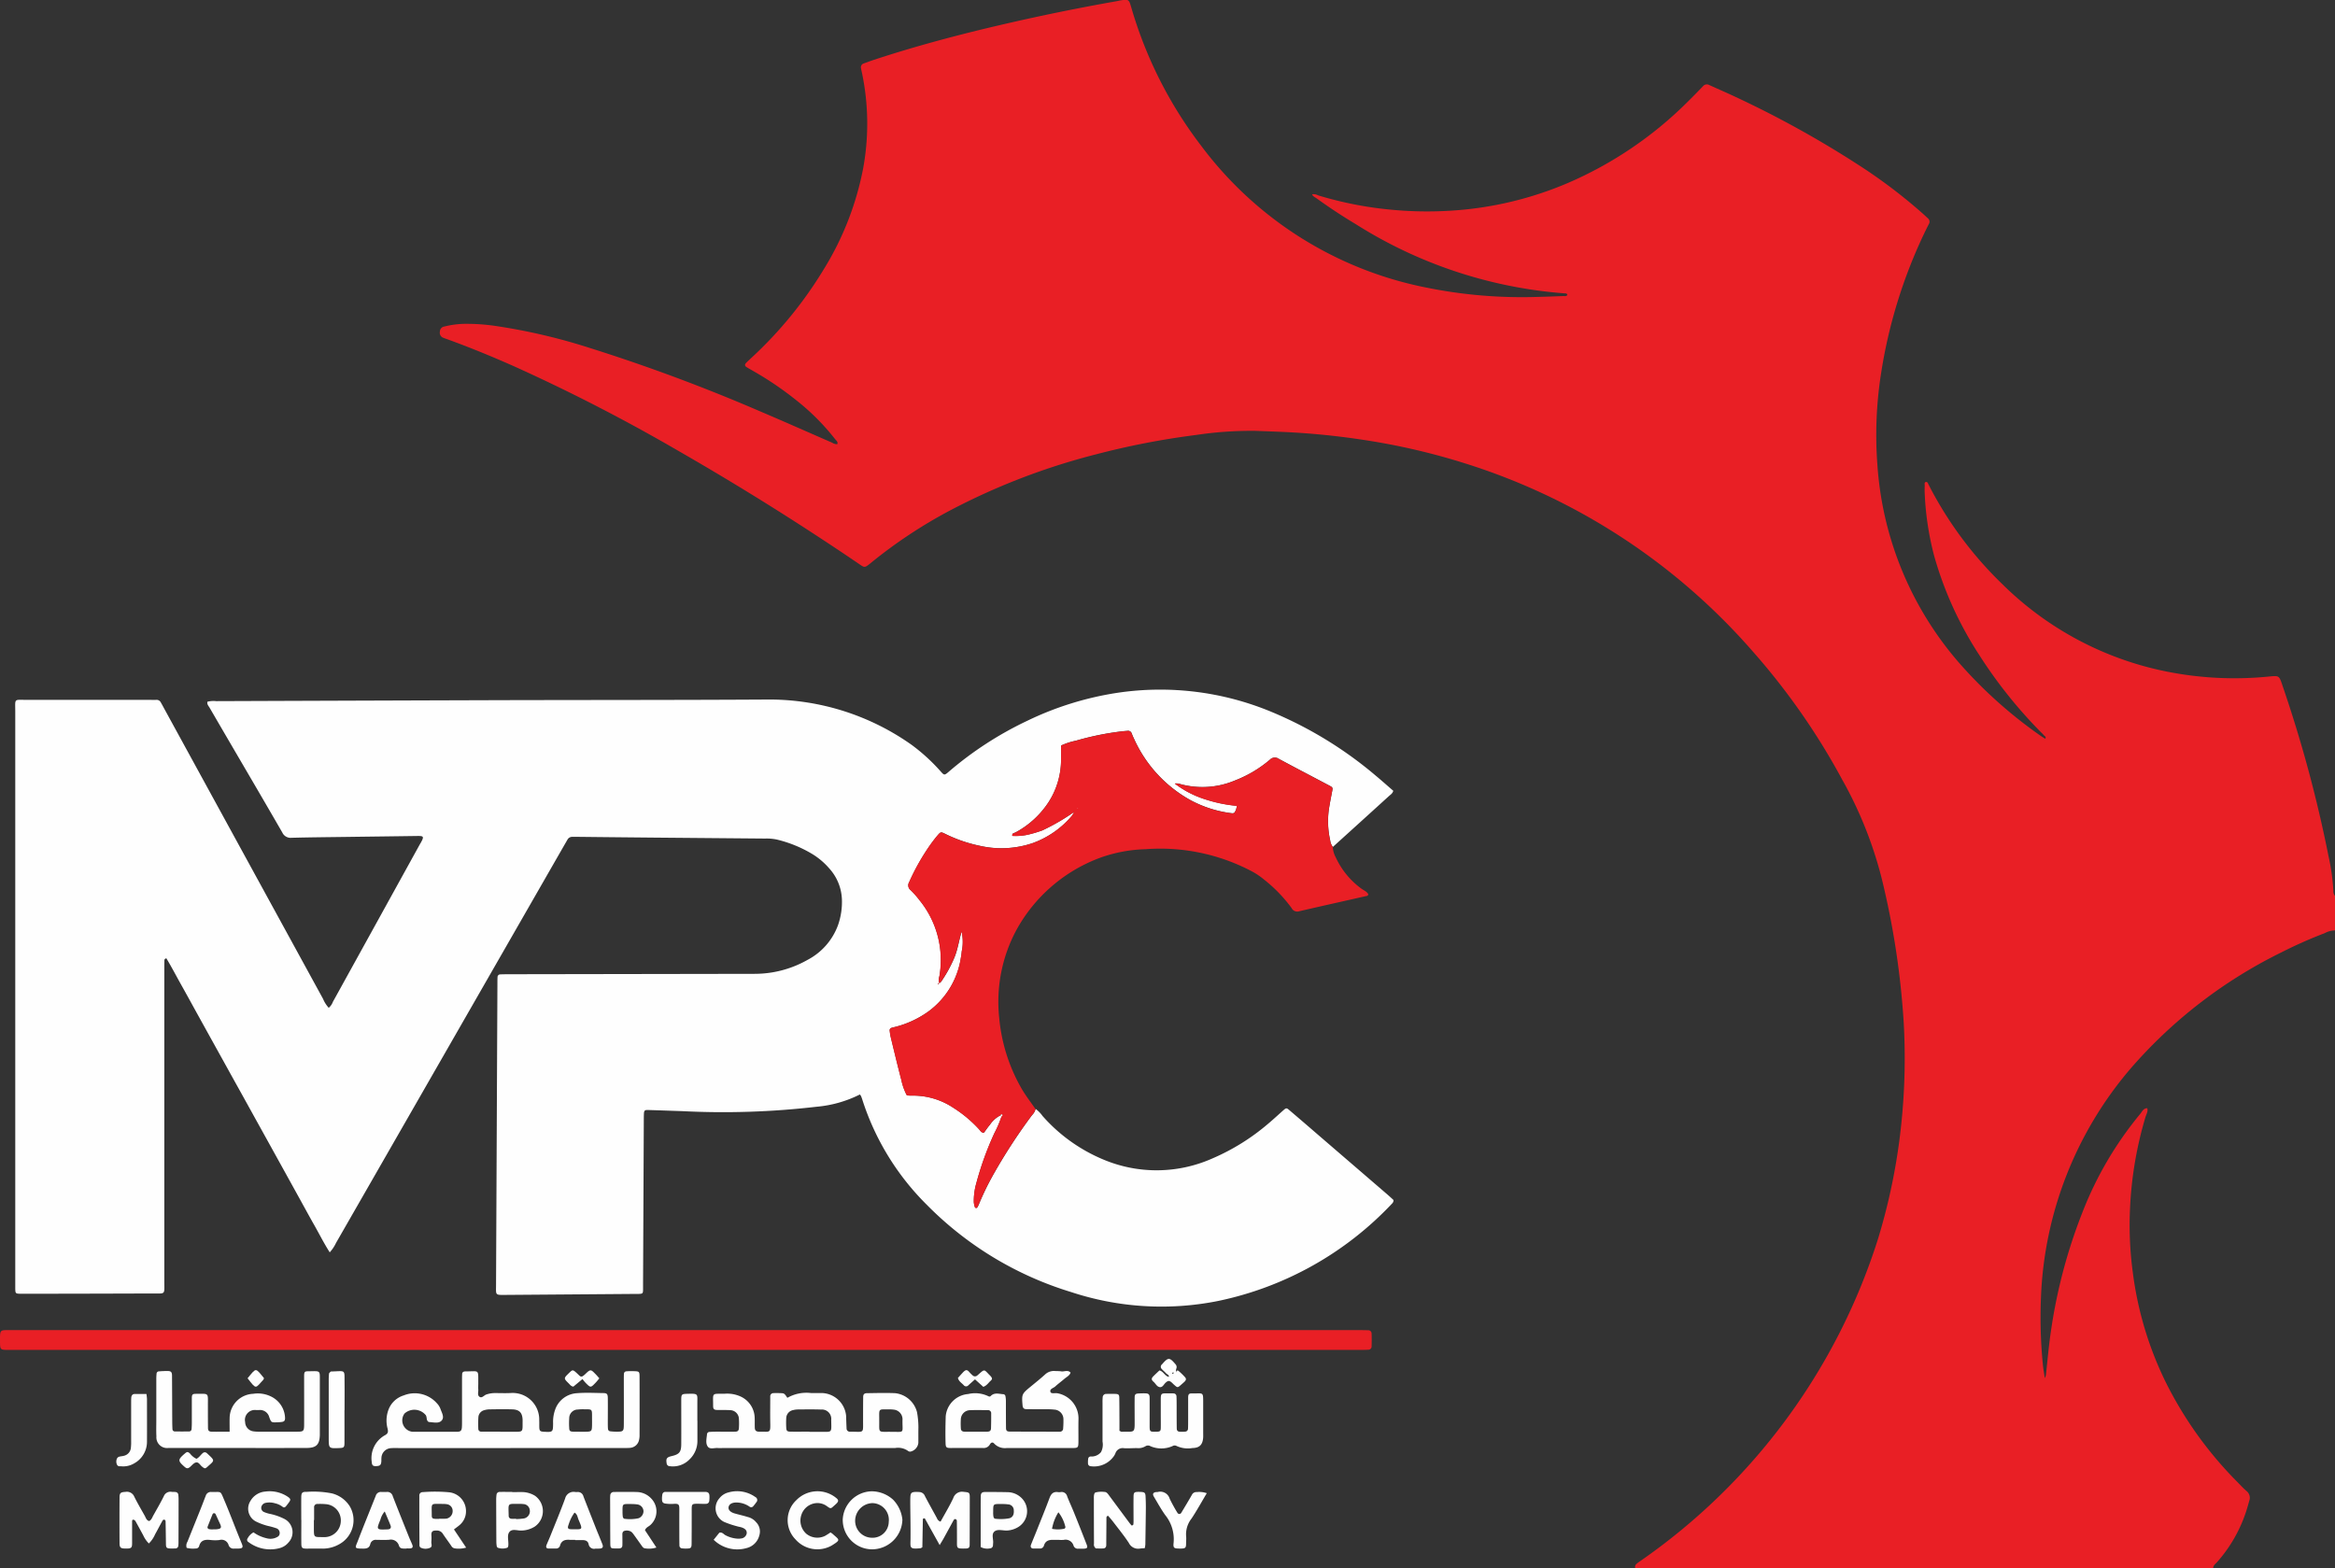 <svg id="Group_58" data-name="Group 58" xmlns="http://www.w3.org/2000/svg" xmlns:xlink="http://www.w3.org/1999/xlink" width="185.775" height="124.775" viewBox="0 0 185.775 124.775">
  <rect x="0" y="0" width="185.775" height="124.775" fill="#333333" stroke="none"/>
  <defs>
    <clipPath id="clip-path">
      <rect id="Rectangle_1" data-name="Rectangle 1" width="185.775" height="124.775" fill="none"/>
    </clipPath>
  </defs>
  <g id="Group_1" data-name="Group 1" clip-path="url(#clip-path)">
    <path id="Path_1" data-name="Path 1" d="M327.43,124.774a.311.311,0,0,1,.093-.328,2.563,2.563,0,0,1,.287-.218A49.245,49.245,0,0,0,346.739,98.6a48.32,48.32,0,0,0,1.692-7.754,50.563,50.563,0,0,0,.361-9.445,64.862,64.862,0,0,0-1.73-11.411,32.048,32.048,0,0,0-3.169-7.961,54.314,54.314,0,0,0-7.143-10.23,50.314,50.314,0,0,0-22.827-14.917,53.163,53.163,0,0,0-8.3-1.908,59.684,59.684,0,0,0-6.109-.6q-1.155-.051-2.31-.09a29.347,29.347,0,0,0-4.682.323,62.44,62.44,0,0,0-8.011,1.55,53.013,53.013,0,0,0-11.64,4.484,38.47,38.47,0,0,0-6.2,4.107c-.586.479-.531.444-1.1.055q-6.969-4.733-14.275-8.93a143.4,143.4,0,0,0-13.105-6.743c-1.7-.753-3.412-1.458-5.155-2.093-.136-.049-.274-.093-.407-.149a.424.424,0,0,1-.3-.505.407.407,0,0,1,.351-.4,7.141,7.141,0,0,1,1.5-.213,15.691,15.691,0,0,1,2.736.191,46.945,46.945,0,0,1,7.377,1.739,141.167,141.167,0,0,1,13.606,5.072c1.886.8,3.755,1.635,5.633,2.451a.688.688,0,0,0,.415.121c.07-.2-.1-.3-.192-.421a18.267,18.267,0,0,0-3.056-3.062,26.122,26.122,0,0,0-3.465-2.352c-.167-.1-.336-.189-.5-.292s-.168-.215-.033-.352.28-.264.421-.4a32.4,32.4,0,0,0,5.742-7.03,23.8,23.8,0,0,0,3.15-8.1,19.719,19.719,0,0,0-.091-7.467c-.029-.141-.065-.282-.088-.424a.322.322,0,0,1,.227-.4c.25-.088.5-.184.749-.267,3.457-1.141,6.974-2.066,10.52-2.884q4.4-1.016,8.851-1.8c.095-.017.188-.044.283-.059.651-.105.682-.088.861.528A33.4,33.4,0,0,0,292.9,11.606a29.5,29.5,0,0,0,17.882,11.271,38.275,38.275,0,0,0,8.909.748c.675-.017,1.349-.041,2.023-.068.108,0,.237.033.315-.087-.022-.137-.136-.122-.222-.127a36.173,36.173,0,0,1-16.636-5.522c-1.056-.63-2.08-1.309-3.078-2.027-.133-.1-.306-.152-.371-.334a.768.768,0,0,1,.48.086,29.073,29.073,0,0,0,5.731,1.132,29.794,29.794,0,0,0,4.909.08,27.98,27.98,0,0,0,9.236-2.2,30.668,30.668,0,0,0,9.465-6.4c.43-.421.85-.854,1.269-1.287a.4.4,0,0,1,.517-.1c.656.3,1.322.584,1.976.892a81.084,81.084,0,0,1,9.742,5.368,41.95,41.95,0,0,1,5.3,4c.125.113.247.23.371.344a.344.344,0,0,1,.072.455c-.143.279-.282.559-.416.842a40.16,40.16,0,0,0-3.381,11.013,31.7,31.7,0,0,0-.293,7.35A26.738,26.738,0,0,0,353.424,53a35.968,35.968,0,0,0,6.319,5.589c.1.069.2.126.312.194.093-.173-.071-.212-.128-.294a1.636,1.636,0,0,0-.2-.207,37.221,37.221,0,0,1-4.912-6.141,28.678,28.678,0,0,1-3.588-7.858,23.31,23.31,0,0,1-.764-4.988c-.011-.216-.011-.434,0-.65,0-.108-.054-.278.109-.295.133-.014.156.157.218.254.026.04.044.086.066.128a29.926,29.926,0,0,0,5.815,7.782,25.776,25.776,0,0,0,13.1,6.934,27.516,27.516,0,0,0,8.056.386c.824-.08.831-.087,1.085.675a104.712,104.712,0,0,1,3.671,13.59,16.94,16.94,0,0,1,.392,2.786.564.564,0,0,0,.128.4v2.747a1.8,1.8,0,0,0-.827.224,35.155,35.155,0,0,0-3.434,1.523,38.087,38.087,0,0,0-11.952,9.19,29.744,29.744,0,0,0-7.18,18.283,38.164,38.164,0,0,0,.146,5.268c.033.38.105.757.159,1.136a.79.79,0,0,0,.1-.352c.129-1.172.228-2.348.408-3.515a42.051,42.051,0,0,1,2.49-9.331,28.37,28.37,0,0,1,4.589-7.818c.153-.182.252-.462.566-.457.074.254-.071.47-.139.692a29.917,29.917,0,0,0-1.231,7.246,28.211,28.211,0,0,0,.218,5.118,27.79,27.79,0,0,0,2.56,8.617,30.472,30.472,0,0,0,5.772,8.078c.236.241.465.491.72.711a.687.687,0,0,1,.213.781c-.026.093-.053.185-.079.278a11.41,11.41,0,0,1-2.485,4.6c-.125.14-.3.252-.306.471Z" transform="translate(-197.329 0)" fill="#e91f25"/>
    <path id="Path_2" data-name="Path 2" d="M89.219,397.6a2.418,2.418,0,0,1,.554.563,13.2,13.2,0,0,0,4.767,3.437,10.915,10.915,0,0,0,8.778-.07,17.294,17.294,0,0,0,4.4-2.744c.425-.355.829-.735,1.245-1.1.187-.164.234-.169.43,0q1.1.937,2.194,1.884,2.821,2.429,5.642,4.859c.163.141.321.289.466.421a.346.346,0,0,1-.111.281,26.374,26.374,0,0,1-13.838,7.753,22.9,22.9,0,0,1-11.7-.709,27.259,27.259,0,0,1-11.5-6.963,20.633,20.633,0,0,1-5.116-8.363,2.655,2.655,0,0,0-.1-.271.774.774,0,0,0-.09-.124,9.493,9.493,0,0,1-3.447.977,64.294,64.294,0,0,1-10.68.349c-.915-.03-1.83-.065-2.746-.091-.24-.007-.295.051-.307.291-.011.216-.01.434-.011.65q-.029,6.4-.058,12.793c0,.193,0,.386,0,.578-.011.29-.034.309-.351.323-.1,0-.193,0-.289,0l-10.267.078c-.871.007-.794.038-.79-.768q.054-12.034.11-24.069c0-.144,0-.289.008-.433a.218.218,0,0,1,.219-.234c.216-.008.433-.011.65-.012l19.594-.032a8.52,8.52,0,0,0,4.211-1.115,5.092,5.092,0,0,0,2.418-2.766,5.594,5.594,0,0,0,.307-2.061,3.875,3.875,0,0,0-.991-2.428,5.7,5.7,0,0,0-1.371-1.166,10,10,0,0,0-2.8-1.145,3.826,3.826,0,0,0-.934-.082q-4.483-.038-8.965-.077-2.964-.027-5.929-.06c-.144,0-.289,0-.434,0a.43.43,0,0,0-.416.232c-.095.168-.193.333-.289.5q-9.06,15.79-18.12,31.58a3.016,3.016,0,0,1-.5.749c-.467-.73-.828-1.458-1.229-2.163s-.771-1.39-1.155-2.085l-1.188-2.15-1.189-2.149-1.19-2.149q-.577-1.043-1.154-2.086-.6-1.074-1.192-2.148l-1.191-2.148-1.189-2.149c-.385-.7-.765-1.393-1.154-2.086s-.762-1.415-1.169-2.085c-.164.052-.154.133-.155.2-.006.241-.006.482-.006.723q0,12.4,0,24.792c0,1.088.123.952-.967.956q-4.989.018-9.978.023c-.169,0-.337,0-.506,0-.38-.009-.4-.025-.408-.417,0-.169,0-.337,0-.506q0-22.7,0-45.392c0-1.1-.139-.938.967-.941,3.23-.007,6.459,0,9.689,0,.193,0,.386.007.578,0a.365.365,0,0,1,.348.209c.1.167.187.337.279.506q6.31,11.533,12.622,23.066a2.5,2.5,0,0,0,.457.723,1.128,1.128,0,0,0,.33-.474q3.458-6.26,6.912-12.522c.023-.042.05-.082.074-.124.3-.534.228-.56-.3-.553-1.928.028-3.856.05-5.784.076-1.4.019-2.8.03-4.193.067a.725.725,0,0,1-.736-.427c-1.468-2.545-2.956-5.078-4.437-7.615q-.674-1.154-1.345-2.31c-.081-.14-.217-.263-.172-.473a1.938,1.938,0,0,1,.7-.048q11.171-.042,22.341-.077c7.254-.019,14.509-.008,21.763-.051a19.6,19.6,0,0,1,11.229,3.611,14.834,14.834,0,0,1,2.291,2.093c.3.34.312.34.676.025a27.849,27.849,0,0,1,6.226-4.037,25.116,25.116,0,0,1,7.145-2.223,23.039,23.039,0,0,1,12.255,1.5A31.5,31.5,0,0,1,116.3,371.1c.462.385.911.786,1.378,1.189-.054.22-.229.315-.361.436q-2.219,2.019-4.444,4.031a1.064,1.064,0,0,1-.213-.528,6.964,6.964,0,0,1-.107-2.439c.069-.475.167-.947.256-1.419.064-.339.071-.346-.229-.505-1.339-.709-2.684-1.406-4.017-2.126a.541.541,0,0,0-.7.076,9.669,9.669,0,0,1-2.779,1.651,6.676,6.676,0,0,1-4.382.277.809.809,0,0,0-.406-.031,7.851,7.851,0,0,0,2.321,1.22,11.547,11.547,0,0,0,2.623.554,2.032,2.032,0,0,1-.072.3c-.128.305-.15.316-.487.268a9.321,9.321,0,0,1-3.137-1.024,10.509,10.509,0,0,1-4.476-4.849c-.074-.151-.14-.306-.2-.463a.3.3,0,0,0-.343-.2c-.144.011-.288.021-.431.038a22.684,22.684,0,0,0-3.671.747,5.2,5.2,0,0,0-1.173.384c0,.383,0,.766,0,1.149a6.266,6.266,0,0,1-.989,3.345,7.212,7.212,0,0,1-2.63,2.416c-.1.056-.3.047-.259.277a4.593,4.593,0,0,0,1.217-.09,10.044,10.044,0,0,0,1.174-.348,16.779,16.779,0,0,0,2.821-1.68c.013-.008.009-.046.013-.069l0-.029c-.275.127-.321.435-.5.64a7.325,7.325,0,0,1-3.108,2.154,7.736,7.736,0,0,1-4.2.213A11.492,11.492,0,0,1,82,375.7c-.3-.147-.333-.14-.55.111-.188.218-.364.448-.535.681a17.553,17.553,0,0,0-1.748,3.066.483.483,0,0,0,.117.635,7.212,7.212,0,0,1,.715.811,7.528,7.528,0,0,1,1.577,6.028.984.984,0,0,0-.014.568c-.071,0-.135.005-.073.1l.056-.118c.112-.007.158-.1.211-.173a10.561,10.561,0,0,0,.941-1.7c.385-.832.442-1.758.775-2.6.01-.026-.027-.088-.059-.108a.137.137,0,0,0-.12,0c-.033.019-.075.085-.065.105a3.68,3.68,0,0,1,.121,1.967,4.292,4.292,0,0,1-.068.5,6.5,6.5,0,0,1-2.577,4.27,7.822,7.822,0,0,1-2.522,1.2c-.138.04-.281.064-.418.109a.194.194,0,0,0-.146.217,4.635,4.635,0,0,0,.078.5c.278,1.144.549,2.289.849,3.427a4.6,4.6,0,0,0,.431,1.211.423.423,0,0,0,.078.022,2.616,2.616,0,0,0,.287.014,5.765,5.765,0,0,1,3.34.967,10.075,10.075,0,0,1,2.042,1.705c.108.115.182.287.389.284.156-.21.3-.433.473-.631a2.223,2.223,0,0,1,.846-.756l.085.087a8.922,8.922,0,0,1-.564,1.321,24.779,24.779,0,0,0-1.442,3.991,5.151,5.151,0,0,0-.2,1.494,1.476,1.476,0,0,0,.088.416.111.111,0,0,0,.179.027,1.415,1.415,0,0,0,.16-.32,21.435,21.435,0,0,1,1.066-2.2,43.961,43.961,0,0,1,3.136-4.831,1.052,1.052,0,0,0,.284-.491" transform="translate(-6.828 -309.366)" fill="#fefefe"/>
    <path id="Path_3" data-name="Path 3" d="M484.922,392.285c0,.024,0,.061-.013.069a16.782,16.782,0,0,1-2.821,1.68,10.013,10.013,0,0,1-1.174.348,4.592,4.592,0,0,1-1.216.09c-.042-.23.159-.221.259-.277a7.212,7.212,0,0,0,2.63-2.416,6.267,6.267,0,0,0,.989-3.345c.005-.383,0-.766,0-1.149a5.2,5.2,0,0,1,1.173-.384,22.67,22.67,0,0,1,3.671-.747c.143-.016.287-.027.431-.038a.3.3,0,0,1,.343.2c.062.156.128.312.2.463a10.51,10.51,0,0,0,4.476,4.849,9.328,9.328,0,0,0,3.137,1.024c.337.048.359.037.487-.268a2.038,2.038,0,0,0,.072-.3,11.545,11.545,0,0,1-2.623-.554,7.854,7.854,0,0,1-2.321-1.22.809.809,0,0,1,.406.031,6.676,6.676,0,0,0,4.382-.277,9.669,9.669,0,0,0,2.779-1.651.541.541,0,0,1,.7-.076c1.333.72,2.678,1.417,4.017,2.126.3.159.293.167.229.505-.089.472-.187.944-.256,1.419a6.964,6.964,0,0,0,.107,2.439,1.063,1.063,0,0,0,.213.528,1.894,1.894,0,0,0,.236.826,6.385,6.385,0,0,0,2.041,2.487c.188.138.428.221.541.437-.009.154-.129.144-.212.162-1.762.4-3.525.79-5.285,1.2a.5.5,0,0,1-.6-.257,11.569,11.569,0,0,0-2.205-2.277,5.639,5.639,0,0,0-1.021-.678,15.61,15.61,0,0,0-8.387-1.728,11.632,11.632,0,0,0-3.541.652,12.582,12.582,0,0,0-6.758,5.809,12.042,12.042,0,0,0-1.354,6.923,13.749,13.749,0,0,0,1.79,5.678c.326.56.728,1.076,1.1,1.612a1.051,1.051,0,0,1-.284.491,43.94,43.94,0,0,0-3.136,4.831,21.444,21.444,0,0,0-1.066,2.2,1.413,1.413,0,0,1-.16.32.11.11,0,0,1-.179-.027,1.476,1.476,0,0,1-.088-.416,5.152,5.152,0,0,1,.2-1.494,24.77,24.77,0,0,1,1.442-3.991,8.867,8.867,0,0,0,.564-1.322c.049-.041.1-.1.044-.151s-.1.007-.129.065a2.223,2.223,0,0,0-.846.756c-.174.2-.318.421-.474.631-.207,0-.281-.169-.389-.284a10.076,10.076,0,0,0-2.042-1.705,5.765,5.765,0,0,0-3.34-.967,2.615,2.615,0,0,1-.287-.014.435.435,0,0,1-.078-.022,4.6,4.6,0,0,1-.431-1.211c-.3-1.138-.571-2.284-.849-3.427a4.621,4.621,0,0,1-.078-.5.194.194,0,0,1,.146-.217c.136-.045.279-.069.418-.109a7.82,7.82,0,0,0,2.522-1.2,6.5,6.5,0,0,0,2.577-4.271,4.262,4.262,0,0,0,.068-.5,3.679,3.679,0,0,0-.121-1.967c-.01-.021.032-.086.065-.105a.136.136,0,0,1,.12,0c.031.02.069.082.059.108-.333.845-.39,1.771-.775,2.6a10.568,10.568,0,0,1-.941,1.7c-.054.075-.1.166-.211.173l.016.017a.982.982,0,0,1,.013-.568,7.527,7.527,0,0,0-1.577-6.028,7.171,7.171,0,0,0-.715-.811.483.483,0,0,1-.117-.635,17.542,17.542,0,0,1,1.748-3.066c.171-.232.346-.462.535-.681.217-.251.253-.257.55-.111a11.492,11.492,0,0,0,2.785.968,7.736,7.736,0,0,0,4.2-.213,7.327,7.327,0,0,0,3.108-2.154c.18-.206.226-.513.5-.639-.016.049-.05.033-.035.016.065-.07-.053-.022.037.012" transform="translate(-399.159 -327.955)" fill="#e91f25"/>
    <path id="Path_4" data-name="Path 4" d="M54.614,702.636h53.355c.289,0,.578,0,.867.012a.262.262,0,0,1,.29.258c.01.337.01.674,0,1.011a.263.263,0,0,1-.267.28c-.24.012-.482.015-.722.015H1.285c-.217,0-.434,0-.651,0-.62-.01-.63-.017-.634-.666-.006-.988-.029-.909.9-.909H54.614" transform="translate(0.001 -596.798)" fill="#e91f25"/>
    <path id="Path_5" data-name="Path 5" d="M207.344,730.456h-8.891c-.193,0-.386-.009-.578.006a.805.805,0,0,0-.793.779c-.011.1,0,.193-.008.289-.022.264-.1.339-.349.359-.309.026-.4-.048-.415-.338a2.082,2.082,0,0,1,1.067-2.124c.242-.134.251-.276.194-.523a2.45,2.45,0,0,1,.068-1.488,1.881,1.881,0,0,1,1.221-1.151,2.35,2.35,0,0,1,2.638.631,1.317,1.317,0,0,1,.272.421c.1.311.351.677.1.952-.228.253-.634.136-.968.119-.11-.006-.163-.092-.2-.184a1.028,1.028,0,0,1-.021-.142.9.9,0,0,0-.057-.208,1.176,1.176,0,0,0-1.7-.152.914.914,0,0,0,.567,1.45,1.024,1.024,0,0,0,.144.007c1.157,0,2.313,0,3.47,0,.265,0,.356-.087.376-.33.016-.192.013-.385.013-.578q0-1.59,0-3.18c0-.168,0-.337.011-.505a.19.19,0,0,1,.171-.2.441.441,0,0,1,.071-.011c1.14.008,1.033-.213,1.04.939,0,.169-.012.338,0,.506.019.2-.1.467.12.59.191.1.338-.132.514-.194a2.151,2.151,0,0,1,.709-.116c.434,0,.869.02,1.3-.007a2.111,2.111,0,0,1,2.206,2.175c.01.192,0,.386.007.578.013.265.074.317.36.332.721.039.731.031.737-.677a2.846,2.846,0,0,1,.157-1.062,1.95,1.95,0,0,1,1.729-1.328c.693-.059,1.4-.02,2.094-.01.306,0,.368.074.373.4.009.65,0,1.3,0,1.951,0,.168,0,.337.014.5a.2.2,0,0,0,.182.191,4.618,4.618,0,0,0,.5.031c.532,0,.575-.03.578-.57.007-1.2,0-2.409,0-3.613,0-.144,0-.289.01-.432a.2.2,0,0,1,.185-.189,5.056,5.056,0,0,1,.576-.013c.469.014.48.019.481.5q.007,2.276,0,4.553a1.581,1.581,0,0,1-.043.428.784.784,0,0,1-.712.621c-.191.018-.385.012-.578.012h-8.964m-.786-1.3v.008h.933c.931,0,.836.069.845-.855,0-.024,0-.048,0-.072-.013-.577-.246-.838-.82-.856-.6-.019-1.2-.008-1.795,0a1.46,1.46,0,0,0-.424.063.618.618,0,0,0-.48.563c-.019.309-.018.62-.006.93a.221.221,0,0,0,.237.218c.5,0,1,0,1.507,0m6.321,0v.009c.144,0,.288,0,.432,0,.512-.008.54-.032.551-.513.005-.216,0-.432,0-.649,0-.657.02-.625-.63-.627a3.726,3.726,0,0,0-.5.019.691.691,0,0,0-.685.7,5.661,5.661,0,0,0,0,.79c.012.221.08.267.33.274.168,0,.336,0,.5,0" transform="translate(-166.735 -615.233)" fill="#fefefe"/>
    <path id="Path_6" data-name="Path 6" d="M379.526,736.231a3.066,3.066,0,0,1,1.875-.38c.289,0,.578.005.867,0a2,2,0,0,1,1.929,1.8c.011.337.021.673.038,1.01a.255.255,0,0,0,.277.267c1.169,0,1.028.181,1.036-.945,0-.6,0-1.2.008-1.807,0-.223.086-.311.308-.313.747-.009,1.5-.033,2.24,0a2.02,2.02,0,0,1,1.736,1.513,6.768,6.768,0,0,1,.11,1.218c-.008.409,0,.819-.005,1.228a.8.8,0,0,1-.624.69.266.266,0,0,1-.2-.057,1.362,1.362,0,0,0-1.029-.227H374.362a3.361,3.361,0,0,1-.361,0c-.278-.03-.639.135-.815-.124-.189-.278-.08-.652-.054-.985a.2.2,0,0,1,.2-.173c.192-.014.384-.019.577-.02.482,0,.964.009,1.446,0,.229,0,.306-.081.315-.3a5.835,5.835,0,0,0,0-.722.711.711,0,0,0-.7-.69c-.336-.023-.674-.005-1.011-.014-.272-.007-.342-.066-.341-.343,0-1.068-.139-.935.9-.948a2.561,2.561,0,0,1,1.266.21,1.913,1.913,0,0,1,1.14,1.7c.012.264,0,.529.009.793.008.217.1.3.307.315.048,0,.1,0,.144,0,.78,0,.8.125.779-.768-.012-.674,0-1.349,0-2.023a.248.248,0,0,1,.259-.277c.168-.01.337-.008.506,0,.352.007.352.009.6.378m1.747,2.688v.015c.287,0,.575,0,.862,0,.986-.009.89.125.877-.958a.743.743,0,0,0-.8-.817c-.622-.022-1.245-.011-1.868-.007a1.624,1.624,0,0,0-.355.049.673.673,0,0,0-.557.653,6.926,6.926,0,0,0,0,.718c.01.279.063.34.335.346.5.01,1.005,0,1.508,0m6.478.015c1.137-.014.913.173.929-.934a.772.772,0,0,0-.707-.834,2.717,2.717,0,0,0-.428-.02c-.748,0-.725-.068-.716.671,0,.072,0,.143,0,.215.014,1.028-.133.889.922.9" transform="translate(-316.881 -625.007)" fill="#fefefe"/>
    <path id="Path_7" data-name="Path 7" d="M88.408,729.119c0-.426-.009-.761,0-1.1a1.952,1.952,0,0,1,1.872-1.918,2.383,2.383,0,0,1,1.6.312,1.967,1.967,0,0,1,.938,1.614c0,.22-.071.294-.3.319-.12.013-.24.021-.36.024-.431.011-.445.015-.6-.42a.761.761,0,0,0-.823-.557c-.072,0-.145,0-.217,0a.794.794,0,0,0-.876.962.757.757,0,0,0,.668.734,3.218,3.218,0,0,0,.5.026c.988,0,1.975.006,2.963,0,.52,0,.56-.044.562-.587.005-1.108,0-2.215,0-3.323,0-.193,0-.385,0-.578.01-.259.051-.315.282-.318,1.077-.012.963-.119.967.877,0,1.276,0,2.552,0,3.829,0,.12,0,.241,0,.361-.021.768-.277,1.032-1.061,1.034-2.7.007-5.4,0-8.093,0-.963,0-1.927.006-2.89,0a.851.851,0,0,1-.958-.923c-.023-.408-.008-.818-.008-1.228q0-1.661,0-3.323a4.263,4.263,0,0,1,.02-.432.194.194,0,0,1,.183-.19c.24-.016.481-.031.72-.026s.325.08.327.362c.01,1.18.011,2.36.017,3.539,0,.24.005.481.018.721a.185.185,0,0,0,.183.186q.576.009,1.152,0a.192.192,0,0,0,.185-.188c.015-.167.02-.336.021-.5,0-.65,0-1.3,0-1.951,0-.3.055-.354.329-.354,1.055,0,.948-.113.95.9,0,.6,0,1.2.007,1.806,0,.229.081.3.3.308.455.007.911,0,1.407,0" transform="translate(-70.138 -615.195)" fill="#fefefe"/>
    <path id="Path_8" data-name="Path 8" d="M506.869,730.369c-.866,0-1.733-.005-2.6,0a1.174,1.174,0,0,1-.98-.35c-.136-.155-.257-.087-.343.053a.554.554,0,0,1-.53.294c-.866-.01-1.733,0-2.6,0-.336,0-.387-.052-.4-.365-.022-.721-.011-1.442.011-2.163a1.951,1.951,0,0,1,1.789-1.767,2.432,2.432,0,0,1,1.617.181.145.145,0,0,0,.188-.037c.308-.294.673-.141,1.018-.127.05,0,.126.084.138.141a2.131,2.131,0,0,1,.039.428c0,.7,0,1.4.008,2.093,0,.236.069.308.3.309q1.985.01,3.971.009a.252.252,0,0,0,.275-.264,6.905,6.905,0,0,0,.023-.721.764.764,0,0,0-.712-.771,4.862,4.862,0,0,0-.648-.028c-.529-.005-1.059,0-1.588-.01-.212,0-.288-.1-.306-.319-.072-.86-.053-.9.633-1.463.39-.321.785-.636,1.159-.975a1.023,1.023,0,0,1,.79-.277c.168.01.338,0,.5.029.246.036.521-.143.74.1-.086.247-.323.345-.5.5-.235.207-.492.388-.72.6-.144.135-.467.192-.379.438.059.165.347.071.53.1a2.038,2.038,0,0,1,1.7,2.025c-.017.625,0,1.251-.006,1.877-.006.42-.046.457-.453.459-.891,0-1.781,0-2.672,0Zm-5.015-1.3h0c.287,0,.574.006.861,0,.234-.006.311-.077.317-.292.011-.382.015-.765.012-1.147a.247.247,0,0,0-.258-.278c-.478,0-.957-.015-1.435.006a.746.746,0,0,0-.718.675,5.511,5.511,0,0,0,0,.787c.007.174.128.247.29.248.311,0,.622,0,.933,0" transform="translate(-424.185 -615.148)" fill="#fefefe"/>
    <path id="Path_9" data-name="Path 9" d="M577.184,739c.08.036.124.075.167.074,1.07-.026,1.043.158,1.037-.982,0-.577-.008-1.155,0-1.732,0-.273.071-.324.351-.336.168-.007.337-.012.505-.007.258.008.334.083.336.355.005.721,0,1.443,0,2.165,0,.546,0,.547.569.532.251-.007.311-.051.317-.281.009-.361,0-.722,0-1.083,0-.337,0-.673,0-1.01,0-.747-.021-.677.728-.678.1,0,.193,0,.288.006a.229.229,0,0,1,.233.227c.014.264.013.528.014.793,0,.577,0,1.155.008,1.732,0,.232.08.293.31.3a2.845,2.845,0,0,0,.36-.012.233.233,0,0,0,.226-.234c.012-.24.01-.481.011-.721,0-.577,0-1.155,0-1.732,0-.292.061-.362.325-.355.9.024.873-.181.871.824q0,1.119,0,2.237c0,.144.005.289,0,.433-.036.579-.282.843-.848.852a2.131,2.131,0,0,1-1.267-.164.333.333,0,0,0-.335.015,2.2,2.2,0,0,1-1.74.006.378.378,0,0,0-.4,0,1.12,1.12,0,0,1-.692.149c-.337,0-.675.028-1.01.009a.608.608,0,0,0-.686.392,1.139,1.139,0,0,1-.18.31,1.926,1.926,0,0,1-1.787.732.225.225,0,0,1-.22-.234,1.923,1.923,0,0,1,.015-.359.2.2,0,0,1,.191-.183.978.978,0,0,0,.83-.348,1.279,1.279,0,0,0,.121-.838q0-1.552,0-3.1a3.892,3.892,0,0,1,.014-.432.273.273,0,0,1,.288-.261c.241-.005.481-.008.722,0s.305.058.309.294c.011.649.011,1.3.014,1.948,0,.238,0,.476,0,.7" transform="translate(-488.114 -625.147)" fill="#fefefe"/>
    <path id="Path_10" data-name="Path 10" d="M65.471,790.375c.19-.1.241-.293.333-.457.282-.5.571-1,.83-1.519a.565.565,0,0,1,.637-.347c.1.011.193,0,.288.011a.241.241,0,0,1,.23.232,3.013,3.013,0,0,1,.02.359q0,1.7-.007,3.395a2.131,2.131,0,0,1-.015.288.231.231,0,0,1-.241.218c-.144,0-.289.011-.433,0-.261-.013-.307-.075-.31-.364q-.01-.9-.028-1.8a.153.153,0,0,0-.067-.115.133.133,0,0,0-.178.067c-.2.358-.384.721-.585,1.077a2.323,2.323,0,0,1-.5.737,2.143,2.143,0,0,1-.446-.645c-.208-.38-.411-.762-.624-1.138a.248.248,0,0,0-.164-.107c-.095-.011-.1.081-.1.149,0,.409,0,.818,0,1.227,0,.12,0,.241,0,.361.007.509-.013.571-.576.556-.341-.009-.421-.082-.423-.435q-.011-1.806,0-3.612c0-.383.086-.437.477-.461a.635.635,0,0,1,.695.382c.256.516.548,1.015.832,1.517.091.161.133.371.356.422" transform="translate(-53.601 -669.343)" fill="#fefefe"/>
    <path id="Path_11" data-name="Path 11" d="M483.116,792.287l-1.189-2.134a.5.5,0,0,0-.118.029.077.077,0,0,0-.031.054c-.014.744-.026,1.487-.039,2.22-.06.035-.1.076-.142.08-.9.093-.809-.031-.8-.729.01-.937-.012-1.875-.02-2.812,0-.1,0-.192,0-.288.017-.576-.015-.688.728-.641a.5.5,0,0,1,.437.318c.311.6.643,1.181.962,1.772a.424.424,0,0,0,.284.265c.337-.617.71-1.231,1.012-1.878a.732.732,0,0,1,.834-.49c.426.039.476.047.477.443q0,1.876-.008,3.751c0,.236-.068.3-.293.314l-.072,0c-.7.013-.644-.023-.645-.62,0-.528,0-1.056-.011-1.584a.141.141,0,0,0-.136-.139.154.154,0,0,0-.11.07c-.267.482-.529.968-.795,1.451-.08.146-.17.286-.324.546" transform="translate(-408.355 -669.344)" fill="#fefefe"/>
    <path id="Path_12" data-name="Path 12" d="M581.793,792.543c-.138.011-.256.013-.371.03a.819.819,0,0,1-.884-.447c-.381-.582-.825-1.123-1.246-1.678-.13-.17-.274-.329-.4-.482-.155.032-.137.134-.138.225,0,.7-.011,1.395-.013,2.092,0,.174-.078.274-.249.282-.213.009-.426,0-.566,0a.362.362,0,0,1-.162-.38q-.01-1.8-.01-3.608a1.364,1.364,0,0,1,.017-.287c.014-.065.049-.154.1-.177a1.847,1.847,0,0,1,.712-.047c.162-.007.255.11.343.229q.814,1.1,1.632,2.2c.057.076.117.149.179.22.013.015.049.029.061.022.037-.021.092-.051.1-.083a3,3,0,0,0,.013-.359c0-.6-.009-1.2,0-1.8,0-.406.049-.438.475-.432.048,0,.1,0,.144.006.263.018.324.075.338.357.015.312.026.625.023.937-.009.961-.025,1.923-.041,2.884a2.183,2.183,0,0,1-.047.294" transform="translate(-490.725 -669.353)" fill="#fefefe"/>
    <path id="Path_13" data-name="Path 13" d="M224.257,791.013l.965,1.441a2.115,2.115,0,0,1-.908.061.383.383,0,0,1-.278-.207c-.219-.316-.448-.626-.663-.945a.545.545,0,0,0-.478-.269c-.254,0-.467,0-.436.4a3.284,3.284,0,0,1-.006.5c-.012.159.1.369-.082.464a.885.885,0,0,1-.764,0,.223.223,0,0,1-.1-.173q-.012-1.986-.009-3.971a.257.257,0,0,1,.27-.274,12.265,12.265,0,0,1,2.092.011,1.5,1.5,0,0,1,1.349,1.459,1.425,1.425,0,0,1-.452,1.1c-.139.131-.3.238-.5.394m-1.168-.836v-.016a3.746,3.746,0,0,0,.571-.005.608.608,0,0,0,.488-.62.53.53,0,0,0-.485-.529,1.636,1.636,0,0,0-.285-.021c-1.05,0-.886-.122-.892.916,0,.221.065.266.317.274.1,0,.191,0,.286,0" transform="translate(-188.135 -669.31)" fill="#fefefe"/>
    <path id="Path_14" data-name="Path 14" d="M325.073,791.145l.907,1.375a1.944,1.944,0,0,1-.893.067c-.131-.007-.206-.109-.276-.209q-.312-.441-.627-.879a1.305,1.305,0,0,0-.186-.219.664.664,0,0,0-.615-.066c-.14.1-.107.254-.109.393,0,.24.008.48,0,.72,0,.18-.081.255-.263.267-.072,0-.144,0-.216,0-.473,0-.479,0-.483-.484-.008-1.129-.009-2.258-.013-3.386a3.465,3.465,0,0,1,.009-.36.269.269,0,0,1,.285-.262c.24-.007.48-.006.721-.006.36,0,.721-.005,1.081.007a1.617,1.617,0,0,1,1.207.554,1.463,1.463,0,0,1-.1,2.071c-.136.129-.342.181-.436.419m-1.055-2.088c-.73,0-.728-.059-.725.577a3.09,3.09,0,0,0,.02.431c.009.061.07.159.112.162a3.182,3.182,0,0,0,1.145-.04.605.605,0,0,0,.39-.56.565.565,0,0,0-.491-.539,3.732,3.732,0,0,0-.451-.03" transform="translate(-273.756 -669.383)" fill="#fefefe"/>
    <path id="Path_15" data-name="Path 15" d="M159.115,790.279c0-.6-.006-1.2,0-1.806.005-.356.078-.438.426-.427a7.575,7.575,0,0,1,2.011.121,2.355,2.355,0,0,1,1.423,1.03,2.178,2.178,0,0,1-.811,3,2.653,2.653,0,0,1-1.3.365c-.458-.009-.916,0-1.373,0-.308-.006-.366-.068-.37-.4-.008-.626,0-1.252,0-1.878Zm1.021.011h-.017c0,.24,0,.48,0,.72.005.637.006.637.636.635.1,0,.193,0,.288,0a1.305,1.305,0,0,0,1.219-1.277,1.292,1.292,0,0,0-1.148-1.339,5.091,5.091,0,0,0-.718-.02.249.249,0,0,0-.259.278c0,.336,0,.672,0,1.007" transform="translate(-135.146 -669.338)" fill="#fefefe"/>
    <path id="Path_16" data-name="Path 16" d="M445.075,790.062a2.361,2.361,0,0,1,2.305-2.281,2.56,2.56,0,0,1,1.7.664,2.652,2.652,0,0,1,.743,1.6,2.423,2.423,0,0,1-2.425,2.354,2.344,2.344,0,0,1-2.321-2.333m3.662.138a1.333,1.333,0,0,0-1.3-1.482,1.412,1.412,0,0,0-1.374,1.364,1.348,1.348,0,0,0,1.324,1.391,1.286,1.286,0,0,0,1.349-1.273" transform="translate(-378.028 -669.118)" fill="#fefefe"/>
    <path id="Path_17" data-name="Path 17" d="M98.413,792.589a.578.578,0,0,1,.059-.487c.356-.889.714-1.776,1.07-2.666.134-.334.258-.672.391-1.007a.421.421,0,0,1,.444-.292c.817.019.69-.136,1.012.618.377.881.716,1.779,1.072,2.669.116.289.236.576.352.865.1.252.041.338-.252.35-.12,0-.241,0-.36,0a.4.4,0,0,1-.453-.276.585.585,0,0,0-.736-.4,3.054,3.054,0,0,1-.717-.006c-.422-.046-.766.009-.893.495a.263.263,0,0,1-.282.182,1.936,1.936,0,0,1-.707-.051m2.1-1.471c.09,0,.138,0,.185,0,.515-.029.506-.151.338-.506-.111-.236-.213-.476-.327-.711a.132.132,0,0,0-.231,0c-.136.327-.262.658-.394.987a.149.149,0,0,0,.118.212,1.375,1.375,0,0,0,.311.022" transform="translate(-83.56 -669.42)" fill="#fefefe"/>
    <path id="Path_18" data-name="Path 18" d="M290.815,791.907c-.144,0-.29.009-.433,0-.371-.029-.662.054-.775.463a.315.315,0,0,1-.33.229c-.193,0-.385,0-.577,0s-.233-.121-.156-.306c.1-.244.211-.485.309-.73.392-.981.8-1.957,1.162-2.948a.694.694,0,0,1,.821-.511.89.89,0,0,0,.144,0,.449.449,0,0,1,.487.337c.328.853.666,1.7,1,2.55.169.424.349.844.513,1.27.085.222.014.327-.206.341-.12.008-.241,0-.361.008a.433.433,0,0,1-.529-.359c-.062-.265-.259-.322-.493-.322h-.578v-.015m-.051-2.173a3.2,3.2,0,0,0-.466.939c-.118.311-.066.386.252.387.861,0,.893.083.531-.768-.081-.19-.087-.427-.316-.558" transform="translate(-245.052 -669.382)" fill="#fefefe"/>
    <path id="Path_19" data-name="Path 19" d="M191.982,792.646h-.216c-.177,0-.327-.029-.392-.233a.665.665,0,0,0-.783-.465c-.335.022-.672.007-1.009.006a.439.439,0,0,0-.488.336c-.07.292-.26.36-.532.361-.8,0-.671-.056-.463-.6.463-1.208.954-2.406,1.432-3.609a.421.421,0,0,1,.438-.3c.144.005.289.01.432,0a.441.441,0,0,1,.48.338c.417,1.071.845,2.137,1.271,3.2.089.222.193.439.283.661.074.182.016.281-.166.293-.1.006-.192,0-.288,0Zm-1.738-2.951a1.6,1.6,0,0,0-.342.644c-.333.817-.334.816.568.782.215-.008.309-.121.235-.313-.134-.348-.285-.69-.462-1.113" transform="translate(-159.633 -669.427)" fill="#fefefe"/>
    <path id="Path_20" data-name="Path 20" d="M546.638,791.911c-.144,0-.289,0-.433,0-.365-.014-.662.063-.777.473a.319.319,0,0,1-.339.216c-.168,0-.336,0-.5,0s-.254-.122-.188-.293c.147-.38.307-.755.457-1.133.344-.867.7-1.731,1.022-2.6.128-.343.316-.52.692-.459a.972.972,0,0,0,.216-.009.443.443,0,0,1,.488.329c.173.447.378.881.557,1.325q.511,1.267,1.005,2.54c.088.227.03.3-.217.312-.144.006-.289,0-.433,0a.358.358,0,0,1-.4-.242.66.66,0,0,0-.79-.455,3.344,3.344,0,0,1-.36,0Zm-.562-.877a2.387,2.387,0,0,0,.934,0,.143.143,0,0,0,.113-.211,2.858,2.858,0,0,0-.54-1.107,3.657,3.657,0,0,0-.507,1.322" transform="translate(-462.376 -669.384)" fill="#fefefe"/>
    <path id="Path_21" data-name="Path 21" d="M131,791.1a2.911,2.911,0,0,0,1.035.467,1.114,1.114,0,0,0,.708-.03c.154-.068.316-.127.336-.334a.393.393,0,0,0-.29-.438,5.621,5.621,0,0,0-.623-.173,4.829,4.829,0,0,1-1.009-.375,1.147,1.147,0,0,1-.4-1.619,1.492,1.492,0,0,1,1.171-.744,2.581,2.581,0,0,1,1.848.448c.161.122.187.2.082.357-.082.119-.169.234-.26.346s-.18.152-.3.049a1.557,1.557,0,0,0-.587-.267,1.513,1.513,0,0,0-.785-.026.434.434,0,0,0-.311.357.356.356,0,0,0,.2.354,2.391,2.391,0,0,0,.476.153,4.622,4.622,0,0,1,1.154.4,1.188,1.188,0,0,1,.336,1.881,1.368,1.368,0,0,1-.721.453,2.875,2.875,0,0,1-2.463-.488.2.2,0,0,1-.057-.309A1.122,1.122,0,0,1,131,791.1" transform="translate(-110.83 -669.169)" fill="#fefefe"/>
    <path id="Path_22" data-name="Path 22" d="M376.94,791.665l.455-.566c.227-.055.329.11.467.191a2.371,2.371,0,0,0,.962.283,1.035,1.035,0,0,0,.287-.013.5.5,0,0,0,.458-.393c.028-.213-.081-.367-.357-.472-.133-.051-.28-.065-.417-.108a7.549,7.549,0,0,1-1.021-.345,1.205,1.205,0,0,1-.371-1.888,1.31,1.31,0,0,1,.718-.46,2.5,2.5,0,0,1,2.135.366.264.264,0,0,1,.073.428,2.868,2.868,0,0,1-.222.284.213.213,0,0,1-.311.056,1.848,1.848,0,0,0-1.088-.331c-.316.011-.523.133-.574.339-.056.226.116.426.475.53s.7.175,1.044.284a1.226,1.226,0,0,1,.664.412,1.048,1.048,0,0,1,.256,1.059,1.384,1.384,0,0,1-1.03,1.007,2.684,2.684,0,0,1-2.6-.665" transform="translate(-320.162 -669.142)" fill="#fefefe"/>
    <path id="Path_23" data-name="Path 23" d="M263.355,788.167c.312,0,.625-.016.936,0a2.05,2.05,0,0,1,.877.29,1.5,1.5,0,0,1-.013,2.447,2.067,2.067,0,0,1-1.088.319c-.322.012-.73-.171-.948.129-.171.236-.071.6-.071.91a1.141,1.141,0,0,1-.012.214.2.2,0,0,1-.07.112,1.115,1.115,0,0,1-.765,0,.2.2,0,0,1-.077-.116,2.335,2.335,0,0,1-.032-.356q-.009-1.656-.013-3.312a3.044,3.044,0,0,1,.027-.429.242.242,0,0,1,.242-.224c.336-.009.672,0,1.008,0v.009m.3,2.133c0,.006,0,.013,0,.019a4.838,4.838,0,0,0,.643-.054.581.581,0,0,0,.455-.642.536.536,0,0,0-.524-.5,2.027,2.027,0,0,0-.287-.016c-1.006.007-.887-.11-.87.955a.223.223,0,0,0,.224.231c.119.01.239,0,.359,0" transform="translate(-222.602 -669.437)" fill="#fefefe"/>
    <path id="Path_24" data-name="Path 24" d="M517.995,792.514c0-1.053,0-2.133,0-3.212,0-.288,0-.576.008-.864.009-.209.1-.3.32-.3q.936-.006,1.873.014a1.612,1.612,0,0,1,1.037.451,1.475,1.475,0,0,1-.216,2.3,1.894,1.894,0,0,1-.948.3c-.333.008-.734-.133-.981.077-.263.223-.061.635-.107.961-.007.047,0,.1-.009.144a.245.245,0,0,1-.227.236,1.106,1.106,0,0,1-.75-.106m1.742-3.422c-.776,0-.742-.049-.749.643a1.846,1.846,0,0,0,.021.359c.012.063.07.163.112.165a3.671,3.671,0,0,0,1.149-.031c.274-.074.385-.3.358-.63a.468.468,0,0,0-.448-.477,3.528,3.528,0,0,0-.442-.029" transform="translate(-439.97 -669.418)" fill="#fefefe"/>
    <path id="Path_25" data-name="Path 25" d="M419.438,791.032c.092.065.134.088.169.12.549.495.669.463-.073.926a2.317,2.317,0,0,1-2.886-.495,2.182,2.182,0,0,1,.072-3.115,2.35,2.35,0,0,1,3.2-.152c.163.138.163.248,0,.414-.068.067-.141.13-.213.195-.246.224-.253.234-.528.04a1.273,1.273,0,0,0-.874-.263,1.36,1.36,0,0,0-1.178.92,1.407,1.407,0,0,0,.385,1.518,1.392,1.392,0,0,0,1.485.173,4.959,4.959,0,0,0,.44-.28" transform="translate(-353.363 -669.099)" fill="#fefefe"/>
    <path id="Path_26" data-name="Path 26" d="M63.818,736.322a3.811,3.811,0,0,1,.045.4c0,1.132.006,2.264,0,3.4a1.955,1.955,0,0,1-1.007,1.722,1.7,1.7,0,0,1-1.037.24c-.117-.008-.25.025-.324-.1a.564.564,0,0,1,0-.552.281.281,0,0,1,.169-.115c.139-.038.29-.037.423-.087a.707.707,0,0,0,.49-.573,4.057,4.057,0,0,0,.026-.576c0-1.012,0-2.023,0-3.035,0-.144,0-.29.011-.433s.083-.279.263-.282c.31,0,.621,0,.944,0" transform="translate(-52.169 -625.41)" fill="#fefefe"/>
    <path id="Path_27" data-name="Path 27" d="M174.863,727.437c0,.864.005,1.727,0,2.591,0,.369-.053.407-.417.421-.833.033-.834.033-.835-.811q0-2.267,0-4.534a5.279,5.279,0,0,1,.023-.574c.006-.057.078-.108.124-.157a.109.109,0,0,1,.069-.018c1.143-.029,1.032-.183,1.043.85.008.744,0,1.487,0,2.231Z" transform="translate(-147.457 -615.226)" fill="#fefefe"/>
    <path id="Path_28" data-name="Path 28" d="M613.324,788.123c-.423.71-.791,1.381-1.212,2.016a2.017,2.017,0,0,0-.427,1.472,2.507,2.507,0,0,1-.008.359c0,.514.013.571-.563.559-.4-.008-.479-.051-.43-.464a3.056,3.056,0,0,0-.668-2.2c-.333-.468-.61-.975-.905-1.469-.131-.219-.047-.349.226-.365a.533.533,0,0,0,.072,0,.781.781,0,0,1,.961.529,12.371,12.371,0,0,0,.623,1.134.172.172,0,0,0,.294,0c.286-.472.57-.945.843-1.423a.4.4,0,0,1,.4-.237,1.869,1.869,0,0,1,.8.092" transform="translate(-517.31 -669.31)" fill="#fefefe"/>
    <path id="Path_29" data-name="Path 29" d="M354.452,738.4c0,.529,0,1.057,0,1.586a2.019,2.019,0,0,1-.62,1.485,1.841,1.841,0,0,1-1.576.549.248.248,0,0,1-.249-.211c-.069-.4,0-.5.4-.594.6-.141.755-.318.759-.936.007-1.153,0-2.307,0-3.46,0-.55.009-.547.57-.561.784-.019.714.023.711.7,0,.481,0,.961,0,1.442Z" transform="translate(-298.965 -625.354)" fill="#fefefe"/>
    <path id="Path_30" data-name="Path 30" d="M352.636,789.023c-.687-.01-.646-.012-.648.605,0,.841,0,1.681-.008,2.522,0,.4-.046.436-.468.436a2.231,2.231,0,0,1-.287-.016.224.224,0,0,1-.215-.239q-.006-.288-.007-.576c0-.745-.005-1.489,0-2.234,0-.4,0-.531-.467-.49a3.1,3.1,0,0,1-.575-.017c-.262-.026-.334-.109-.338-.367a1.763,1.763,0,0,1,.028-.357.235.235,0,0,1,.247-.212c.048,0,.1,0,.144,0,1.009,0,2.018,0,3.027,0,.214,0,.317.092.328.289a2.119,2.119,0,0,1-.014.431.248.248,0,0,1-.238.228c-.167.008-.336,0-.5,0" transform="translate(-296.955 -669.366)" fill="#fefefe"/>
    <path id="Path_31" data-name="Path 31" d="M610.305,718.931c-.016-.135.1-.192.167-.141a4.862,4.862,0,0,1,.52.5c.122.127.112.234-.025.369-.085.084-.178.16-.268.24-.287.255-.287.255-.58-.008-.071-.064-.135-.136-.21-.195-.168-.132-.26-.121-.44.037-.143.125-.235.36-.429.363-.259,0-.365-.278-.541-.429s-.183-.263-.029-.422.342-.33.5-.481c.333.081.413.446.752.516.015-.178-.155-.2-.228-.289-.109-.125-.246-.227-.353-.353a.241.241,0,0,1,0-.328c.015-.019.035-.033.051-.051.47-.545.584-.544,1.043,0a.33.33,0,0,1,.065.39.7.7,0,0,0,0,.28c-.077.1-.155.02-.233,0a.086.086,0,0,0-.059.021.058.058,0,0,0-.019.047c.009.053.039.052.089,0s.113-.149.218-.066" transform="translate(-516.723 -609.719)" fill="#fefefe"/>
    <path id="Path_32" data-name="Path 32" d="M301.1,724.509c-.122.144-.208.259-.308.36-.386.4-.389.4-.787,0a3.9,3.9,0,0,1-.248-.3l-.724.6c-.186-.021-.266-.151-.366-.25-.416-.408-.415-.409.018-.83.282-.275.3-.276.584-.025.09.08.172.167.262.247a.2.2,0,0,0,.262.015,1.677,1.677,0,0,0,.219-.184c.4-.391.429-.327.8.049.084.085.16.178.289.324" transform="translate(-253.414 -614.836)" fill="#fefefe"/>
    <path id="Path_33" data-name="Path 33" d="M507.984,725.149l-.663-.6c-.181.162-.354.315-.524.47a.238.238,0,0,1-.376-.01c-.161-.173-.387-.293-.46-.571.119-.131.246-.273.375-.413.285-.309.379-.236.575-.006a2.491,2.491,0,0,0,.205.2.273.273,0,0,0,.387.021c.057-.044.109-.094.163-.141.388-.341.388-.341.715.01.049.053.1.1.152.154.173.19.188.264.021.412s-.3.378-.57.469" transform="translate(-429.749 -614.794)" fill="#fefefe"/>
    <path id="Path_34" data-name="Path 34" d="M96.126,767.6c.229-.1.342-.327.531-.471a.221.221,0,0,1,.263-.008.262.262,0,0,1,.057.044c.649.608.62.539.029,1.069-.186.167-.216.153-.424-.008-.164-.126-.272-.4-.515-.328-.168.05-.3.23-.445.35-.176.142-.267.137-.441-.015-.54-.473-.538-.564.017-1.044.187-.162.25-.165.427,0a1.394,1.394,0,0,0,.5.407" transform="translate(-80.502 -651.522)" fill="#fefefe"/>
    <path id="Path_35" data-name="Path 35" d="M130.781,724.431c.712-.852.6-.859,1.3-.012-.014.044-.016.1-.044.13-.655.692-.53.822-1.261-.119" transform="translate(-111.082 -614.765)" fill="#fefefe"/>
    <path id="Path_36" data-name="Path 36" d="M495.561,519.3l-.056.118c-.062-.1,0-.1.073-.1l-.016-.017" transform="translate(-420.846 -441.076)" fill="#e91f25"/>
    <path id="Path_37" data-name="Path 37" d="M528.468,588.7c.026-.058.067-.121.129-.065s.005.11-.044.151l-.085-.086" transform="translate(-448.866 -499.949)" fill="#fefefe"/>
    <path id="Path_38" data-name="Path 38" d="M569.138,426.8c-.09-.033.028-.082-.037-.012-.016.017.019.033.034-.016,0,0,0,.027,0,.027" transform="translate(-483.375 -362.474)" fill="#fefefe"/>
  </g>
</svg>
